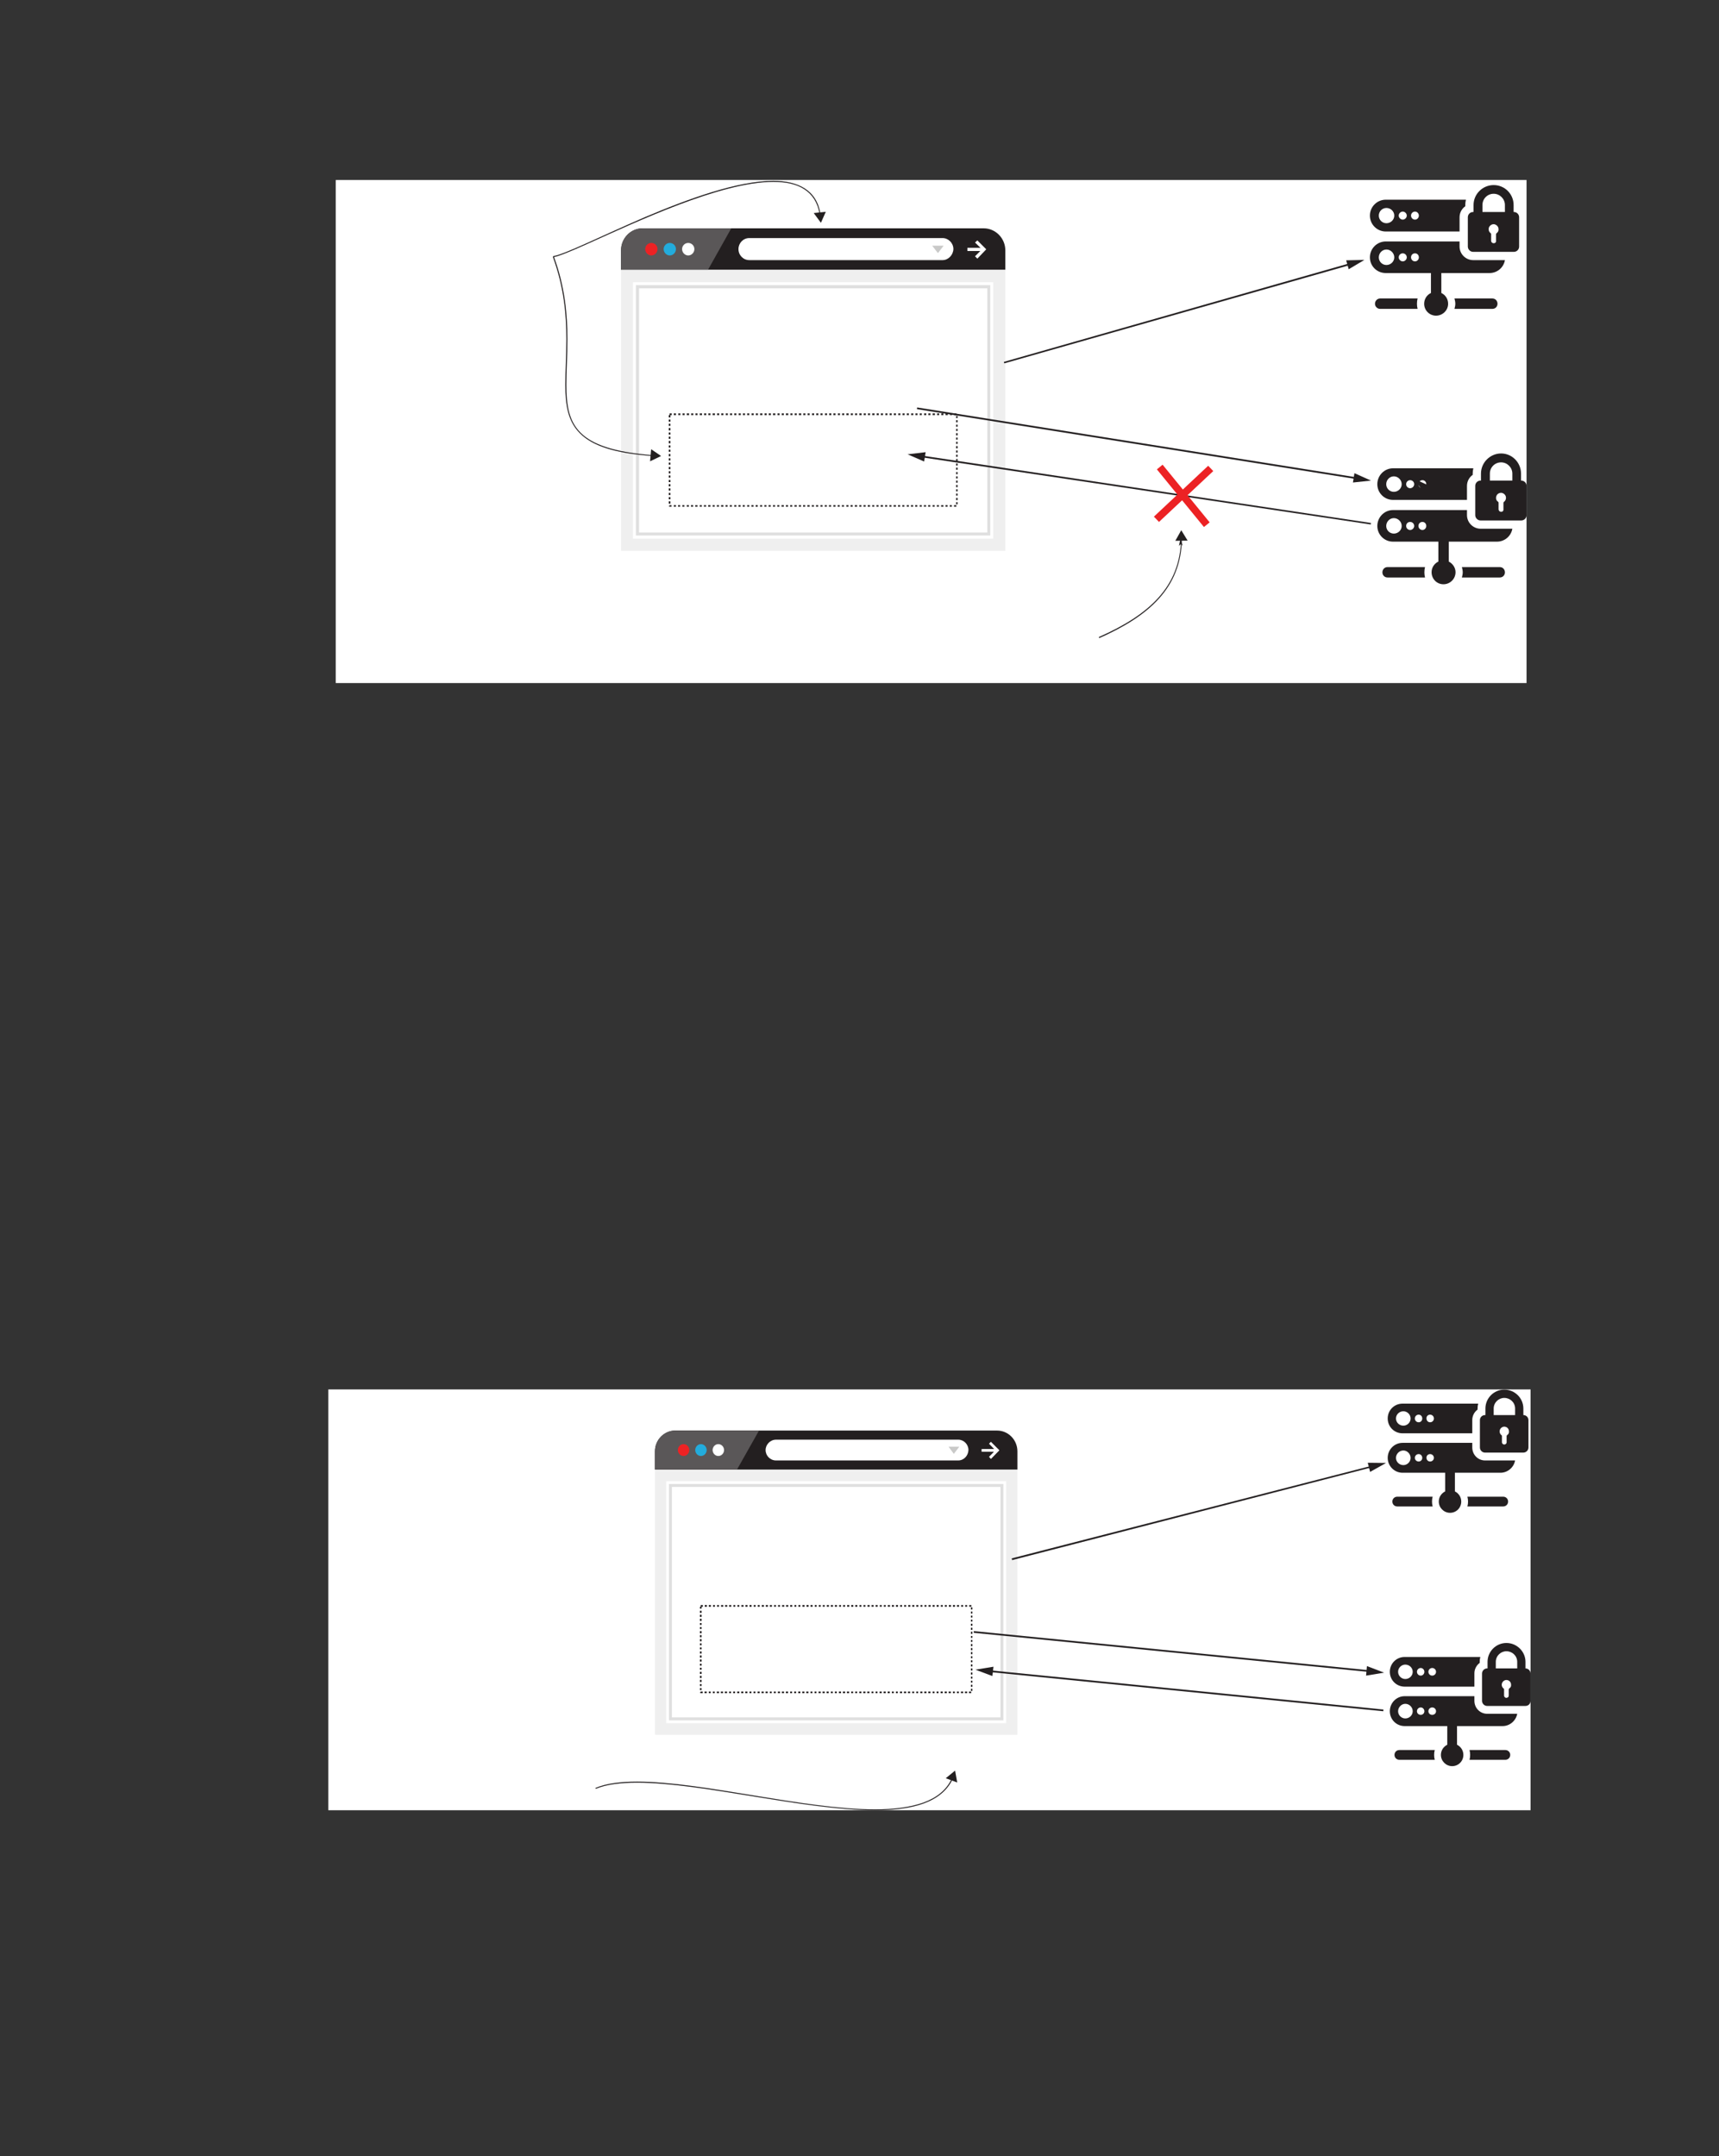 <?xml version="1.0" encoding="UTF-8" standalone="no"?>
<!DOCTYPE svg PUBLIC "-//W3C//DTD SVG 1.1//EN"
"http://www.w3.org/Graphics/SVG/1.1/DTD/svg11.dtd">
<svg viewBox="0 0 811 1017" version="1.1" xmlns="http://www.w3.org/2000/svg" xmlns:xlink="http://www.w3.org/1999/xlink">
<rect x="0" y="0" width="811" height="1017" fill="#333333" stroke="none"/>
<defs>
<clipPath id="c0_267"><path d="M155,853.9V655.5H722.1V853.9Z"/></clipPath>
<style type="text/css"><![CDATA[
.g0_267{
fill: #FFFFFF;
}
.g1_267{
fill: #231F20;
}
.g2_267{
fill: #5A5758;
}
.g3_267{
fill: #EFEFEF;
}
.g4_267{
fill: #DFDFDF;
}
.g5_267{
fill: #EC2224;
}
.g6_267{
fill: #23ACDC;
}
.g7_267{
fill: #C9C9C8;
}
]]></style>
</defs>
<path d="M158.4,322.2H720.2V84.9H158.4Z" class="g0_267"/>
<path d="M474.3,127.3v-9.2c0,-5.7,-4.6,-10.4,-10.2,-10.4H303.2c-5.7,0,-10.2,4.7,-10.2,10.4v9.2H474.3Z" class="g1_267"/>
<path d="M334,127.3H293v-9.2c0,-5.7,4.5,-10.4,10.2,-10.4H345l-11,19.6Z" class="g2_267"/>
<path d="M295.8,257H471.5V130.2H295.8Z" class="g0_267"/>
<path fill-rule="evenodd" d="M670.5,230.6l-4.8,3.7L681,232.2l-14,-6.4l3.5,4.8Z" class="g1_267"/>
<path d="M468.6,133.1v121h-170v-121h170m5.7,-5.8H293V259.8H474.3Z" class="g3_267"/>
<path d="M465.8,136V251.2H301.5V136H465.8m1.4,-1.5H300V252.6H467.2Z" class="g4_267"/>
<path d="M310.2,117.5c0,1.6,-1.3,3,-2.9,3c-1.6,0,-2.9,-1.4,-2.9,-3c0,-1.6,1.3,-2.9,2.9,-2.9c1.6,0,2.9,1.3,2.9,2.9Z" class="g5_267"/>
<path d="M318.9,117.5c0,1.6,-1.3,3,-2.9,3c-1.6,0,-2.9,-1.4,-2.9,-3c0,-1.6,1.3,-2.9,2.9,-2.9c1.6,0,2.9,1.3,2.9,2.9Z" class="g6_267"/>
<path d="M327.6,117.5c0,1.6,-1.3,3,-2.9,3c-1.6,0,-2.9,-1.4,-2.9,-3c0,-1.6,1.3,-2.9,2.9,-2.9c1.6,0,2.9,1.3,2.9,2.9Z" class="g0_267"/>
<path d="M444.7,122.7H353.5c-2.8,0,-5.1,-2.3,-5.1,-5.2c0,-2.8,2.2,-5.2,5.1,-5.2h91.2c2.7,0,5.1,2.3,5.1,5.2c-.1,2.8,-2.4,5.2,-5.1,5.2Z" class="g0_267"/>
<path d="M456.4,118.4h8.1v-1.5h-8.1Z" class="g0_267"/>
<path d="M465.3,117.6l-4.2,4.4L460,120.9l3.3,-3.3L460,114.4l1.1,-1l4.2,4.2Z" class="g0_267"/>
<path d="M439.8,115.9h5.4l-2.7,3.5l-2.7,-3.5Z" class="g7_267"/>
<path d="M653.8,109.2h34.8v-6.7c0,-2.2,1.1,-4.1,2.7,-5.2v-.6c0,-.8,.1,-1.7,.3,-2.5H653.8c-4.2,0,-7.5,3.4,-7.5,7.5c0,4.1,3.3,7.5,7.5,7.5Zm13.8,-9.4c1,0,1.8,.9,1.8,1.9c0,1,-.8,1.9,-1.8,1.9c-1.1,0,-1.9,-.9,-1.9,-1.9c0,-1,.8,-1.9,1.9,-1.9Zm-5.8,0c1,0,1.9,.9,1.9,1.9c0,1,-.9,1.9,-1.9,1.9c-1,0,-1.9,-.9,-1.9,-1.9c0,-1,.9,-1.9,1.9,-1.9Zm-7.7,-1.7c2,0,3.7,1.6,3.7,3.6c0,2,-1.7,3.6,-3.7,3.6c-2,0,-3.6,-1.6,-3.6,-3.6c0,-2,1.6,-3.6,3.6,-3.6Z" class="g1_267"/>
<path d="M668.5,143.3c0,-.9,.1,-1.7,.3,-2.5H651.1c-1.3,0,-2.4,1.1,-2.4,2.5c0,1.3,1.1,2.4,2.4,2.4h17.7c-.2,-.8,-.3,-1.6,-.3,-2.4Z" class="g1_267"/>
<path d="M706.5,143.3c0,-1.4,-1,-2.5,-2.4,-2.5H686.2c.2,.8,.4,1.6,.4,2.5c0,.8,-.2,1.6,-.4,2.4h17.9c1.4,0,2.4,-1.1,2.4,-2.4Z" class="g1_267"/>
<path d="M695,118.8h19.2c1.4,0,2.5,-1.1,2.5,-2.5V102.5c0,-1.4,-1.1,-2.5,-2.5,-2.5h-.1V96.7c0,-5.2,-4.2,-9.4,-9.4,-9.4c-5.2,0,-9.5,4.2,-9.5,9.4V100H695c-1.4,0,-2.5,1.1,-2.5,2.5v13.8c0,1.3,1.1,2.5,2.5,2.5ZM706.1,110c-.2,.1,-.3,.3,-.3,.5c0,1,0,2,0,3c.1,.5,-.1,.9,-.5,1.1c-.9,.4,-1.8,-.2,-1.8,-1c0,-1.1,0,-2.1,0,-3.1c0,-.2,0,-.3,-.2,-.5c-.9,-.6,-1.2,-1.8,-.8,-2.8c.5,-1,1.5,-1.6,2.6,-1.4c1.1,.3,1.9,1.2,1.9,2.3c.1,.8,-.3,1.4,-.9,1.9ZM699.4,96.7c0,-2.9,2.3,-5.3,5.3,-5.3c2.9,0,5.3,2.4,5.3,5.3V100H699.4V96.7Z" class="g1_267"/>
<path d="M653.8,128.8h21.3v9.4c-1.9,.9,-3.2,2.8,-3.2,5.1c0,3.1,2.5,5.6,5.6,5.6c3.1,0,5.7,-2.5,5.7,-5.6c0,-2.3,-1.3,-4.2,-3.2,-5.1v-9.4h22.7c3.7,0,6.7,-2.6,7.3,-6.1H695c-3.5,0,-6.4,-2.9,-6.4,-6.4v-2.4H653.8c-4.2,0,-7.5,3.4,-7.5,7.5c0,4.1,3.3,7.4,7.5,7.4Zm13.8,-9.3c1,0,1.8,.8,1.8,1.9c0,1,-.8,1.9,-1.8,1.9c-1.1,0,-1.9,-.9,-1.9,-1.9c0,-1.1,.8,-1.9,1.9,-1.9Zm-5.8,0c1,0,1.9,.8,1.9,1.9c0,1,-.9,1.9,-1.9,1.9c-1,0,-1.9,-.9,-1.9,-1.9c0,-1.1,.9,-1.9,1.9,-1.9Zm-7.7,-1.8c2,0,3.7,1.7,3.7,3.7c0,2,-1.7,3.6,-3.7,3.6c-2,0,-3.6,-1.6,-3.6,-3.6c0,-2,1.6,-3.7,3.6,-3.7Z" class="g1_267"/>
<path d="M657.2,235.8h34.9v-6.6c0,-2.2,1.1,-4.1,2.7,-5.2v-.6c0,-.8,.1,-1.7,.3,-2.5H657.2c-4.1,0,-7.4,3.4,-7.4,7.5c0,4.1,3.3,7.4,7.4,7.4Zm13.9,-9.3c1,0,1.8,.8,1.8,1.9c0,1,-.8,1.9,-1.8,1.9c-1.1,0,-1.9,-.9,-1.9,-1.9c0,-1,.8,-1.9,1.9,-1.9Zm-5.8,0c1,0,1.9,.8,1.9,1.9c0,1,-.9,1.9,-1.9,1.9c-1.1,0,-1.9,-.9,-1.9,-1.9c0,-1,.8,-1.9,1.9,-1.9Zm-7.7,-1.8c2,0,3.7,1.7,3.7,3.7c0,2,-1.7,3.6,-3.7,3.6c-2,0,-3.6,-1.6,-3.6,-3.6c0,-2,1.6,-3.7,3.6,-3.7Z" class="g1_267"/>
<path d="M672,270c0,-.9,.1,-1.7,.3,-2.5H654.6c-1.4,0,-2.4,1.1,-2.4,2.5c0,1.3,1,2.4,2.4,2.4h17.7c-.2,-.8,-.3,-1.6,-.3,-2.4Z" class="g1_267"/>
<path d="M710,270c0,-1.4,-1,-2.5,-2.4,-2.5H689.7c.2,.8,.4,1.6,.4,2.5c0,.8,-.2,1.6,-.4,2.4h17.9c1.4,0,2.4,-1.1,2.4,-2.4Z" class="g1_267"/>
<path d="M698.5,245.5h19.2c1.4,0,2.5,-1.1,2.5,-2.5V229.2c0,-1.4,-1.1,-2.5,-2.5,-2.5h-.1v-3.3c0,-5.2,-4.2,-9.5,-9.4,-9.5c-5.2,0,-9.5,4.3,-9.5,9.5v3.3h-.2c-1.4,0,-2.5,1.1,-2.5,2.5V243c0,1.3,1.1,2.5,2.5,2.5Zm11.1,-8.8c-.2,.1,-.3,.3,-.3,.5c0,1,0,2,0,3c.1,.5,-.2,.9,-.5,1.1c-.9,.4,-1.8,-.2,-1.8,-1.1c0,-1,0,-2,0,-3c0,-.2,0,-.3,-.2,-.5c-1,-.6,-1.2,-1.8,-.8,-2.8c.4,-1,1.5,-1.6,2.6,-1.4c1.1,.3,1.9,1.2,1.9,2.3c0,.8,-.3,1.4,-.9,1.9Zm-6.7,-13.3c0,-2.9,2.3,-5.3,5.3,-5.3c2.9,0,5.3,2.4,5.3,5.3v3.3H702.9v-3.3Z" class="g1_267"/>
<path d="M657.2,255.5h21.4v9.4c-1.9,.9,-3.2,2.8,-3.2,5c0,3.2,2.5,5.7,5.6,5.7c3.1,0,5.7,-2.5,5.7,-5.7c0,-2.2,-1.4,-4.1,-3.2,-5v-9.4h22.7c3.7,0,6.7,-2.6,7.3,-6.1h-15c-3.5,0,-6.4,-2.9,-6.4,-6.4v-2.4H657.2c-4.1,0,-7.4,3.4,-7.4,7.5c0,4.1,3.3,7.4,7.4,7.4Zm13.9,-9.3c1,0,1.8,.8,1.8,1.9c0,1,-.8,1.9,-1.8,1.9c-1.1,0,-1.9,-.9,-1.9,-1.9c0,-1.1,.8,-1.9,1.9,-1.9Zm-5.8,0c1,0,1.9,.8,1.9,1.9c0,1,-.9,1.9,-1.9,1.9c-1.1,0,-1.9,-.9,-1.9,-1.9c0,-1.1,.8,-1.9,1.9,-1.9Zm-7.7,-1.8c2,0,3.7,1.7,3.7,3.7c0,2,-1.7,3.6,-3.7,3.6c-2,0,-3.6,-1.6,-3.6,-3.6c0,-2,1.6,-3.7,3.6,-3.7Z" class="g1_267"/>
<path d="M317.9,195.8h1V195h-1Zm2.1,0h1V195h-1Zm2,0h1V195h-1Zm2,0h1.1V195H324Zm2.1,0h1V195h-1Zm2,0h1V195h-1Zm2,0h1.1V195h-1.1Zm2.1,0h1V195h-1Zm2,0h1V195h-1Zm2,0h1.1V195h-1.1Zm2.1,0h1V195h-1Zm2,0h1V195h-1Zm2.1,0h1V195h-1Zm2,0h1V195h-1Zm2,0h1V195h-1Zm2.1,0h1V195h-1Zm2,0h1V195h-1Zm2,0h1V195h-1Zm2.1,0h1V195h-1Zm2,0h1V195h-1Zm2,0h1.1V195h-1.1Zm2.1,0h1V195h-1Zm2,0h1V195h-1Zm2,0h1.1V195h-1.1Zm2.1,0h1V195h-1Zm2,0h1V195h-1Zm2,0h1.1V195h-1.1Zm2.1,0h1V195h-1Zm2,0h1V195h-1Zm2,0H378V195h-1.1Zm2.1,0h1V195h-1Zm2,0h1V195h-1Zm2.1,0h1V195h-1Zm2,0h1V195h-1Zm2,0h1V195h-1Zm2.1,0h1V195h-1Zm2,0h1V195h-1Zm2,0h1V195h-1Zm2.1,0h1V195h-1Zm2,0h1V195h-1Zm2,0h1.1V195h-1.1Zm2.1,0h1V195h-1Zm2,0h1V195h-1Zm2,0h1.1V195h-1.1Zm2.1,0h1V195h-1Zm2,0h1V195h-1Zm2,0h1.1V195h-1.1Zm2.1,0h1V195h-1Zm2,0h1V195h-1Zm2.1,0h1V195h-1Zm2,0h1V195h-1Zm2,0h1V195h-1Zm2.1,0h1V195h-1Zm2,0h1V195h-1Zm2,0h1V195h-1Zm2.1,0h1V195h-1Zm2,0h1V195h-1Zm2,0h1V195h-1Zm2.1,0h1V195h-1Zm2,0h1V195h-1Zm2,0h1.1V195H440Zm2.1,0h1V195h-1Zm2,0h1V195h-1Zm2,0h1.1V195h-1.1Zm2.1,0h1V195h-1Zm2,0h1V195h-1Zm1.6,.4h-.7v1h.7Zm0,2h-.7v1h.7Zm0,2.1h-.7v1h.7Zm0,2h-.7v1h.7Zm0,2h-.7v1.1h.7Zm0,2.1h-.7v1h.7Zm0,2h-.7v1h.7Zm0,2h-.7v1.1h.7Zm0,2.1h-.7v1h.7Zm0,2h-.7v1h.7Zm0,2h-.7v1.1h.7Zm0,2.1h-.7v1h.7Zm0,2h-.7v1h.7Zm0,2.1h-.7v1h.7Zm0,2h-.7v1h.7Zm0,2h-.7v1h.7Zm0,2.1h-.7v1h.7Zm0,2h-.7v1h.7Zm0,2h-.7v1h.7Zm0,2.1h-.7v1h.7Zm0,2h-.7v1h.7Zm-.6,1.4h-1.1v.7h1.1Zm-2.1,0h-1v.7h1Zm-2,0h-1v.7h1Zm-2,0H444v.7h1.1Zm-2.1,0h-1v.7h1Zm-2,0h-1v.7h1Zm-2.1,0h-1v.7h1Zm-2,0h-1v.7h1Zm-2,0h-1v.7h1Zm-2.1,0h-1v.7h1Zm-2,0h-1v.7h1Zm-2,0h-1v.7h1Zm-2.1,0h-1v.7h1Zm-2,0h-1v.7h1Zm-2,0h-1.1v.7h1.1Zm-2.1,0h-1v.7h1Zm-2,0h-1v.7h1Zm-2,0h-1.1v.7h1.1Zm-2.1,0h-1v.7h1Zm-2,0h-1v.7h1Zm-2,0h-1.1v.7h1.1Zm-2.1,0h-1v.7h1Zm-2,0h-1v.7h1Zm-2,0h-1.1v.7h1.1Zm-2.1,0h-1v.7h1Zm-2,0h-1v.7h1Zm-2.1,0h-1v.7h1Zm-2,0h-1v.7h1Zm-2,0h-1v.7h1Zm-2.1,0h-1v.7h1Zm-2,0h-1v.7h1Zm-2,0h-1v.7h1Zm-2.1,0h-1v.7h1Zm-2,0h-1v.7h1Zm-2,0h-1.1v.7H382Zm-2.1,0h-1v.7h1Zm-2,0h-1v.7h1Zm-2,0h-1.1v.7h1.1Zm-2.1,0h-1v.7h1Zm-2,0h-1v.7h1Zm-2,0h-1.1v.7h1.1Zm-2.1,0h-1v.7h1Zm-2,0h-1v.7h1Zm-2.1,0h-1v.7h1Zm-2,0h-1v.7h1Zm-2,0h-1v.7h1Zm-2.1,0h-1v.7h1Zm-2,0h-1v.7h1Zm-2,0h-1v.7h1Zm-2.1,0h-1v.7h1Zm-2,0h-1v.7h1Zm-2,0h-1v.7h1Zm-2.1,0h-1v.7h1Zm-2,0h-1v.7h1Zm-2,0h-1.1v.7h1.1Zm-2.1,0h-1v.7h1Zm-2,0h-1v.7h1Zm-2,0h-1.1v.7h1.1Zm-2.1,0h-1v.7h1Zm-2,0h-1v.7h1Zm-2,0H328v.7h1.1Zm-2.1,0h-1v.7h1Zm-2,0h-1v.7h1Zm-2.1,0h-1v.7h1Zm-2,0h-1v.7h1Zm-2,0h-1v.7h1Zm-2.1,0h-.9v.3h.4h-.8l.1,.3l.3,.1h.9v-.7Zm-1.3,-.7h.8v-1.1h-.8Zm0,-2.1h.8v-1h-.8Zm0,-2h.8v-1h-.8Zm0,-2.1h.8v-1h-.8Zm0,-2h.8v-1h-.8Zm0,-2h.8v-1h-.8Zm0,-2.1h.8v-1h-.8Zm0,-2h.8v-1h-.8Zm0,-2h.8v-1h-.8Zm0,-2.1h.8v-1h-.8Zm0,-2h.8v-1h-.8Zm0,-2h.8v-1h-.8Zm0,-2.1h.8v-1h-.8Zm0,-2h.8v-1h-.8Zm0,-2h.8V208h-.8Zm0,-2.1h.8v-1h-.8Zm0,-2h.8v-1h-.8Zm0,-2h.8v-1.1h-.8Zm0,-2.1h.8v-1h-.8Zm0,-2h.8v-1h-.8Zm0,-2h.8v-1.1h-.8Zm.4,-1.1h1V195h-1Z" class="g1_267"/>
<path d="M261.1,121.3c2.6,-.4,8.3,-2.8,15.9,-6.2c22.8,-10.2,62.9,-29.3,87.8,-29.3c5.9,0,10.9,1,14.7,3.5c3.7,2.4,6.3,6.2,7.2,11.8l.4,-.1c-.9,-5.7,-3.5,-9.6,-7.4,-12.1c-3.9,-2.5,-9,-3.6,-14.9,-3.6c-16.8,0,-40.2,8.5,-60.7,17.2c-10.2,4.4,-19.7,8.8,-27.3,12.2c-7.6,3.4,-13.3,5.8,-15.8,6.1l.1,.5Z" class="g1_267"/>
<path d="M383.9,100.5l3.4,4.6l2.3,-5.2l-5.7,.6Z" class="g1_267"/>
<path d="M260.8,121.1c5.3,14.4,6.4,27.4,6.4,38.9c0,7.9,-.5,15.1,-.5,21.5c0,9.5,1.2,17.2,6.9,22.9c5.8,5.8,16,9.4,34.2,10.7v-.4c-18.1,-1.4,-28.3,-5,-33.9,-10.6c-5.6,-5.6,-6.7,-13.2,-6.7,-22.6c0,-6.4,.5,-13.6,.5,-21.5c0,-11.5,-1.1,-24.6,-6.4,-39l-.5,.1Z" class="g1_267"/>
<path d="M306.7,217.6l5.2,-2.5l-4.7,-3.2l-.5,5.7Z" class="g1_267"/>
<path d="M518.6,301c23.7,-10.5,38.6,-23.8,39,-46.8h-.4c-.4,22.7,-15.2,35.9,-38.8,46.3l.2,.5Z" class="g1_267"/>
<path d="M560.3,255l-3,-4.9l-2.8,5l5.8,-.1Z" class="g1_267"/>
<path fill-rule="evenodd" d="M557.1,256.6l.9,.8l-1.1,-3.2l-.7,3.3l.9,-.9Z" class="g1_267"/>
<path d="M473.8,171.4L637.3,124.9l-.2,-.8L473.6,170.7Z" class="g1_267"/>
<path d="M636.3,127l7.4,-4.4l-8.6,.2l1.2,4.2Z" class="g1_267"/>
<path d="M432.6,193L640,226l.2,-.8l-207.5,-33Z" class="g1_267"/>
<path d="M638.3,227.6l8.5,-.9L639,223.2l-.7,4.4Z" class="g1_267"/>
<path d="M646.8,246.7L434.9,214.9l-.1,.8l211.9,31.7Z" class="g1_267"/>
<path d="M436.7,213.3l-8.5,1l7.8,3.4l.7,-4.4Z" class="g1_267"/>
<path d="M546.8,246.2l25.6,-24L570,219.7l-25.6,24Z" class="g5_267"/>
<path d="M570.7,246.4L548.5,219.2l-2.7,2.2L568,248.6Z" class="g5_267"/>
<path d="M154.9,853.9H722.1V655.4H154.9Z" class="g0_267"/>
<path d="M480,693.2v-8.6c0,-5.4,-4.3,-9.8,-9.6,-9.8H318.6c-5.3,0,-9.6,4.4,-9.6,9.8v8.6H480Z" class="g1_267"/>
<path d="M347.7,693.2H309v-8.6c0,-5.4,4.3,-9.8,9.6,-9.8h39.5l-10.4,18.4Z" class="g2_267"/>
<path d="M311.6,815.5H477.4V696H311.6Z" class="g0_267"/>
<path d="M474.7,698.7V812.8H314.3V698.7H474.7m5.3,-5.4H309v125H480Z" class="g3_267"/>
<path d="M472,701.4V810.1H317V701.4H472m1.4,-1.4H315.6V811.5H473.4Z" class="g4_267"/>
<path d="M325.2,684c0,1.5,-1.2,2.8,-2.7,2.8c-1.5,0,-2.7,-1.3,-2.7,-2.8c0,-1.5,1.2,-2.8,2.7,-2.8c1.5,0,2.7,1.3,2.7,2.8Z" class="g5_267"/>
<path d="M333.4,684c0,1.5,-1.2,2.8,-2.7,2.8c-1.5,0,-2.7,-1.3,-2.7,-2.8c0,-1.5,1.2,-2.8,2.7,-2.8c1.5,0,2.7,1.3,2.7,2.8Z" class="g6_267"/>
<path d="M341.6,684c0,1.5,-1.2,2.8,-2.7,2.8c-1.5,0,-2.7,-1.3,-2.7,-2.8c0,-1.5,1.2,-2.8,2.7,-2.8c1.5,0,2.7,1.3,2.7,2.8Z" class="g0_267"/>
<path d="M452.1,688.9h-86c-2.7,0,-4.9,-2.2,-4.9,-4.9c0,-2.6,2.2,-4.9,4.9,-4.9h86c2.6,0,4.8,2.2,4.8,4.9c-.1,2.7,-2.2,4.9,-4.8,4.9Z" class="g0_267"/>
<path d="M463.1,684.8h7.7v-1.3h-7.7Z" class="g0_267"/>
<path d="M466.6,681l.9,-.9l4,4l-4,4.1l-.9,-1l3,-3.1l-3,-3.1Z" class="g0_267"/>
<path d="M452.6,682.4l-2.6,3.4l-2.5,-3.4h5.1Z" class="g7_267"/>
<path d="M661.7,676.1h32.9v-6.3c0,-2,1,-3.8,2.5,-4.9v-.5c0,-.8,.1,-1.6,.3,-2.3H661.7c-3.9,0,-7,3.1,-7,7c0,3.9,3.1,7,7,7Zm13,-8.8c1,0,1.8,.8,1.8,1.8c0,1,-.8,1.8,-1.8,1.8c-1,0,-1.7,-.8,-1.7,-1.8c-.1,-1,.7,-1.8,1.7,-1.8Zm-5.4,0c1,0,1.7,.8,1.7,1.8c0,1,-.7,1.8,-1.7,1.8c-1,0,-1.8,-.8,-1.8,-1.8c0,-1,.8,-1.8,1.8,-1.8Zm-7.2,-1.6c1.8,0,3.4,1.5,3.4,3.4c0,1.9,-1.6,3.4,-3.4,3.4c-1.9,0,-3.5,-1.5,-3.5,-3.4c0,-1.9,1.6,-3.4,3.5,-3.4Z" class="g1_267"/>
<path d="M675.6,708.3c0,-.8,.1,-1.6,.3,-2.3H659.2c-1.3,0,-2.3,1,-2.3,2.3c0,1.3,1,2.3,2.3,2.3h16.7c-.2,-.8,-.3,-1.5,-.3,-2.3Z" class="g1_267"/>
<path d="M711.5,708.3c0,-1.3,-1,-2.3,-2.3,-2.3H692.3c.2,.7,.3,1.5,.3,2.3c0,.8,-.1,1.6,-.3,2.3h16.9c1.3,0,2.3,-1,2.3,-2.3Z" class="g1_267"/>
<path d="M700.6,685.2h18.1c1.3,0,2.4,-1.1,2.4,-2.4V669.9c0,-1.4,-1.1,-2.4,-2.4,-2.4v-3.1c0,-4.9,-4,-8.9,-9,-8.9c-4.9,0,-8.9,4,-8.9,8.9v3.1h-.2c-1.3,0,-2.4,1,-2.4,2.4v12.9c0,1.3,1.1,2.4,2.4,2.4Zm10.5,-8.3c-.2,.2,-.3,.3,-.3,.5c0,1,0,1.9,0,2.9c0,.4,-.2,.7,-.5,.9c-.8,.5,-1.7,-.1,-1.7,-.9c0,-1,0,-1.9,0,-2.9c0,-.2,0,-.3,-.2,-.4c-.9,-.7,-1.1,-1.8,-.7,-2.7c.4,-.9,1.4,-1.5,2.4,-1.3c1.1,.2,1.8,1.1,1.8,2.2c.1,.7,-.2,1.3,-.8,1.7Zm-6.4,-12.5c0,-2.8,2.3,-5,5,-5c2.8,0,5.1,2.2,5.1,5v3.1H704.7v-3.1Z" class="g1_267"/>
<path d="M661.7,694.7h20.1v8.8c-1.8,.9,-3,2.7,-3,4.8c0,2.9,2.4,5.3,5.3,5.3c3,0,5.3,-2.4,5.3,-5.3c0,-2.1,-1.2,-3.9,-3,-4.8v-8.8h21.5c3.4,0,6.3,-2.5,6.9,-5.8H700.6c-3.3,0,-6,-2.7,-6,-6.1v-2.2H661.7c-3.9,0,-7,3.2,-7,7.1c0,3.8,3.1,7,7,7Zm13,-8.8c1,0,1.8,.8,1.8,1.8c0,.9,-.8,1.7,-1.8,1.7c-1,0,-1.7,-.8,-1.7,-1.7c-.1,-1,.7,-1.8,1.7,-1.8Zm-5.4,0c1,0,1.7,.8,1.7,1.8c0,.9,-.7,1.7,-1.7,1.7c-1,0,-1.8,-.8,-1.8,-1.7c0,-1,.8,-1.8,1.8,-1.8Zm-7.2,-1.7c1.8,0,3.4,1.6,3.4,3.5c0,1.9,-1.6,3.4,-3.4,3.4c-1.9,0,-3.5,-1.5,-3.5,-3.4c0,-1.9,1.6,-3.5,3.5,-3.5Z" class="g1_267"/>
<path d="M662.7,795.6h32.9v-6.3c0,-2,1,-3.8,2.5,-4.9v-.5c0,-.8,.1,-1.6,.3,-2.3H662.7c-3.9,0,-7,3.1,-7,7c0,3.9,3.1,7,7,7Zm13,-8.8c1,0,1.8,.8,1.8,1.8c0,1,-.8,1.8,-1.8,1.8c-1,0,-1.8,-.8,-1.8,-1.8c0,-1,.8,-1.8,1.8,-1.8Zm-5.4,0c.9,0,1.7,.8,1.7,1.8c0,1,-.8,1.8,-1.7,1.8c-1,0,-1.8,-.8,-1.8,-1.8c0,-1,.8,-1.8,1.8,-1.8ZM663,785.2c1.9,0,3.5,1.5,3.5,3.4c0,1.9,-1.6,3.4,-3.5,3.4c-1.8,0,-3.4,-1.5,-3.4,-3.4c0,-1.9,1.6,-3.4,3.4,-3.4Z" class="g1_267"/>
<path d="M676.6,827.8c0,-.8,.1,-1.6,.3,-2.3H660.2c-1.3,0,-2.3,1,-2.3,2.3c0,1.3,1,2.3,2.3,2.3h16.7c-.2,-.7,-.3,-1.5,-.3,-2.3Z" class="g1_267"/>
<path d="M712.5,827.8c0,-1.3,-1,-2.3,-2.3,-2.3H693.3c.2,.8,.3,1.5,.3,2.3c0,.8,-.1,1.6,-.3,2.3h16.9c1.3,0,2.3,-1,2.3,-2.3Z" class="g1_267"/>
<path clip-path="url(#c0_267)" d="M701.6,804.7h18.1c1.3,0,2.4,-1,2.4,-2.4V789.4c0,-1.3,-1.1,-2.4,-2.4,-2.4v-3.1c0,-4.9,-4.1,-8.9,-9,-8.9c-4.9,0,-8.9,4,-8.9,8.9V787h-.2c-1.3,0,-2.4,1.1,-2.4,2.4v12.9c0,1.3,1.1,2.4,2.4,2.4Zm10.5,-8.3c-.2,.2,-.3,.3,-.3,.5c0,1,0,1.9,0,2.9c0,.4,-.2,.8,-.5,.9c-.8,.5,-1.7,-.1,-1.7,-.9c0,-1,0,-1.9,0,-2.9c0,-.2,0,-.3,-.2,-.4c-.9,-.7,-1.1,-1.8,-.7,-2.7c.4,-.9,1.4,-1.5,2.4,-1.3c1.1,.2,1.8,1.1,1.8,2.2c.1,.7,-.2,1.3,-.8,1.7Zm-6.4,-12.5c0,-2.8,2.3,-5,5,-5c2.8,0,5.1,2.2,5.1,5V787H705.7v-3.1Z" class="g1_267"/>
<path d="M662.7,814.2h20.1V823c-1.8,.9,-3,2.7,-3,4.8c0,2.9,2.4,5.3,5.3,5.3c3,0,5.3,-2.4,5.3,-5.3c0,-2.1,-1.2,-3.9,-3,-4.8v-8.8h21.5c3.4,0,6.3,-2.5,6.9,-5.8H701.6c-3.3,0,-6,-2.7,-6,-6.1v-2.2H662.7c-3.9,0,-7,3.2,-7,7.1c0,3.9,3.1,7,7,7Zm13,-8.8c1,0,1.8,.8,1.8,1.8c0,1,-.8,1.7,-1.8,1.7c-1,0,-1.8,-.7,-1.8,-1.7c0,-1,.8,-1.8,1.8,-1.8Zm-5.4,0c.9,0,1.7,.8,1.7,1.8c0,1,-.8,1.7,-1.7,1.7c-1,0,-1.8,-.7,-1.8,-1.7c0,-1,.8,-1.8,1.8,-1.8ZM663,803.7c1.9,0,3.5,1.6,3.5,3.5c0,1.9,-1.6,3.4,-3.5,3.4c-1.8,0,-3.4,-1.5,-3.4,-3.4c0,-1.9,1.6,-3.5,3.4,-3.5Z" class="g1_267"/>
<path d="M332.5,757.9h1v-.8h-1Zm1.9,0h1v-.8h-1Zm2,0h.9v-.8h-.9Zm1.9,0h.9v-.8h-.9Zm1.9,0h1v-.8h-1Zm1.9,0h1v-.8h-1Zm1.9,0h1v-.8h-1Zm2,0h.9v-.8H346Zm1.9,0h.9v-.8h-.9Zm1.9,0h1v-.8h-1Zm1.9,0h1v-.8h-1Zm1.9,0h1v-.8h-1Zm2,0h.9v-.8h-.9Zm1.9,0h.9v-.8h-.9Zm1.9,0h1v-.8h-1Zm1.9,0h1v-.8h-1Zm1.9,0h1v-.8h-1Zm2,0h.9v-.8h-.9Zm1.9,0h.9v-.8h-.9Zm1.9,0h1v-.8h-1Zm1.9,0h1v-.8h-1Zm1.9,0h1v-.8h-1Zm2,0h.9v-.8h-.9Zm1.9,0h.9v-.8h-.9Zm1.9,0h1v-.8h-1Zm1.9,0h1v-.8h-1Zm1.9,0h1v-.8h-1Zm2,0h.9v-.8h-.9Zm1.9,0h.9v-.8h-.9Zm1.9,0h.9v-.8h-.9Zm1.9,0h1v-.8h-1Zm1.9,0h1v-.8h-1Zm1.9,0h1v-.8h-1Zm2,0h.9v-.8h-.9Zm1.9,0h.9v-.8h-.9Zm1.9,0h1v-.8h-1Zm1.9,0h1v-.8h-1Zm1.9,0h1v-.8h-1Zm2,0h.9v-.8h-.9Zm1.9,0h.9v-.8h-.9Zm1.9,0h1v-.8h-1Zm1.9,0h1v-.8h-1Zm1.9,0h1v-.8h-1Zm2,0h.9v-.8h-.9Zm1.9,0h.9v-.8H417Zm1.9,0h1v-.8h-1Zm1.9,0h1v-.8h-1Zm1.9,0h1v-.8h-1Zm2,0h.9v-.8h-.9Zm1.9,0h.9v-.8h-.9Zm1.9,0h1v-.8h-1Zm1.9,0h1v-.8h-1Zm1.9,0h1v-.8h-1Zm2,0h.9v-.8h-.9Zm1.9,0h.9v-.8h-.9Zm1.9,0h1v-.8h-1Zm1.9,0h1v-.8h-1Zm1.9,0h1v-.8h-1Zm2,0h.9v-.8h-.9Zm1.9,0h.9v-.8h-.9Zm1.9,0h1v-.8h-1Zm1.9,0h1v-.8h-1Zm1.9,0h1v-.8h-1Zm2,0h.9v-.8h-.9Zm1.9,0h.9v-.8h-.9Zm1.9,0h1v-.8h-1Zm1.5,.3h-.7v1h.7Zm0,2h-.7v.9h.7Zm0,1.9h-.7v.9h.7Zm0,1.9h-.7v.9h.7Zm0,1.9h-.7v1h.7Zm0,1.9h-.7v1h.7Zm0,1.9h-.7v1h.7Zm0,2h-.7v.9h.7Zm0,1.9h-.7v.9h.7Zm0,1.9h-.7v1h.7Zm0,1.9h-.7v1h.7Zm0,1.9h-.7v1h.7Zm0,2h-.7v.9h.7Zm0,1.9h-.7v.9h.7Zm0,1.9h-.7v1h.7Zm0,1.9h-.7v1h.7Zm0,1.9h-.7v1h.7Zm0,2h-.7v.9h.7Zm0,1.9h-.7v.9h.7Zm0,1.9h-.7v1h.7Zm0,1.9h-.7v1h.7Zm-.6,1.3h-1v.8h1Zm-1.9,0h-1v.8h1Zm-1.9,0h-1v.8h1Zm-2,0h-.9v.8h.9Zm-1.9,0h-.9v.8h.9Zm-1.9,0h-1v.8h1Zm-1.9,0h-1v.8h1Zm-1.9,0h-1v.8h1Zm-2,0h-.9v.8h.9Zm-1.9,0H440v.8h.9Zm-1.9,0h-1v.8h1Zm-1.9,0h-1v.8h1Zm-1.9,0h-1v.8h1Zm-2,0h-.9v.8h.9Zm-1.9,0h-.9v.8h.9Zm-1.9,0h-1v.8h1Zm-1.9,0h-1v.8h1Zm-1.9,0h-1v.8h1Zm-2,0h-.9v.8h.9Zm-1.9,0h-.9v.8h.9Zm-1.9,0h-1v.8h1Zm-1.9,0h-1v.8h1Zm-1.9,0h-1v.8h1Zm-2,0h-.9v.8h.9Zm-1.9,0h-.9v.8h.9Zm-1.9,0h-1v.8h1Zm-1.9,0h-1v.8h1Zm-1.9,0h-1v.8h1Zm-2,0h-.9v.8h.9Zm-1.9,0h-.9v.8h.9Zm-1.9,0h-1v.8h1Zm-1.9,0h-1v.8h1Zm-1.9,0h-1v.8h1Zm-2,0h-.9v.8h.9Zm-1.9,0H392v.8h.9Zm-1.9,0h-1v.8h1Zm-1.9,0h-1v.8h1Zm-1.9,0h-1v.8h1Zm-2,0h-.9v.8h.9Zm-1.9,0h-.9v.8h.9Zm-1.9,0h-1v.8h1Zm-1.9,0h-1v.8h1Zm-1.9,0h-1v.8h1Zm-2,0h-.9v.8h.9Zm-1.9,0h-.9v.8h.9Zm-1.9,0h-1v.8h1Zm-1.9,0h-1v.8h1Zm-1.9,0h-1v.8h1Zm-2,0h-.9v.8h.9Zm-1.9,0h-.9v.8h.9Zm-1.9,0h-1v.8h1Zm-1.9,0h-1v.8h1Zm-1.9,0h-1v.8h1Zm-2,0h-.9v.8h.9Zm-1.9,0h-.9v.8h.9Zm-1.9,0h-1v.8h1Zm-1.9,0h-1v.8h1Zm-1.9,0h-1v.8h1Zm-2,0h-.9v.8h.9Zm-1.9,0H344v.8h.9Zm-1.9,0h-1v.8h1Zm-1.9,0h-1v.8h1Zm-1.9,0h-1v.8h1Zm-2,0h-.9v.8h.9Zm-1.9,0h-.9v.8h.9Zm-1.9,0h-1v.8h1Zm-1.9,0h-.9v.4h.4v-.1h-.8v.1l.1,.2l.3,.2h.9v-.8Zm-1.3,-.7h.8v-.9h-.8Zm0,-1.9h.8v-.9h-.8Zm0,-1.9h.8v-1h-.8Zm0,-1.9h.8v-1h-.8Zm0,-1.9h.8v-1h-.8Zm0,-2h.8v-.9h-.8Zm0,-1.9h.8v-.9h-.8Zm0,-1.9h.8v-1h-.8Zm0,-1.9h.8v-1h-.8Zm0,-1.9h.8v-1h-.8Zm0,-2h.8v-.9h-.8Zm0,-1.9h.8v-.9h-.8Zm0,-1.9h.8v-1h-.8Zm0,-1.9h.8v-1h-.8Zm0,-1.9h.8v-1h-.8Zm0,-2h.8v-.9h-.8Zm0,-1.9h.8v-.9h-.8Zm0,-1.9h.8v-1h-.8Zm0,-1.9h.8v-1h-.8Zm0,-1.9h.8v-1h-.8Zm0,-2h.8v-.9h-.8Zm.4,-.9h1v-.8h-1Z" class="g1_267"/>
<path clip-path="url(#c0_267)" d="M281.1,843.8c5,-2.1,11.7,-2.9,19.5,-2.9c30.7,0,78.6,13,112.2,13c8.8,0,16.7,-.9,23,-3.2c6.3,-2.3,11.1,-6,13.7,-11.6L449,839c-2.5,5.4,-7.1,9,-13.4,11.3c-6.2,2.2,-14,3.2,-22.8,3.2c-33.5,0,-81.4,-13.1,-112.2,-13.1c-7.8,0,-14.5,.8,-19.7,3l.2,.4Z" class="g1_267"/>
<path d="M451.6,840.8l-1,-5.6l-4.4,3.6l5.4,2Z" class="g1_267"/>
<path d="M477.5,735.9L647.4,692.1l-.2,-.7L477.3,735.1Z" class="g1_267"/>
<path d="M646.4,694.3l7.5,-4.2l-8.6,-.1l1.1,4.3Z" class="g1_267"/>
<path d="M459.4,770.2l186.8,18.5l.1,-.8L459.4,769.4Z" class="g1_267"/>
<path d="M644.5,790.4L653,789l-8.1,-3.1l-.4,4.5Z" class="g1_267"/>
<path d="M652.7,806.4L467,787.9l-.1,.8l185.7,18.5Z" class="g1_267"/>
<path d="M468.7,786.2l-8.5,1.4l8,3l.5,-4.4Z" class="g1_267"/>
</svg>